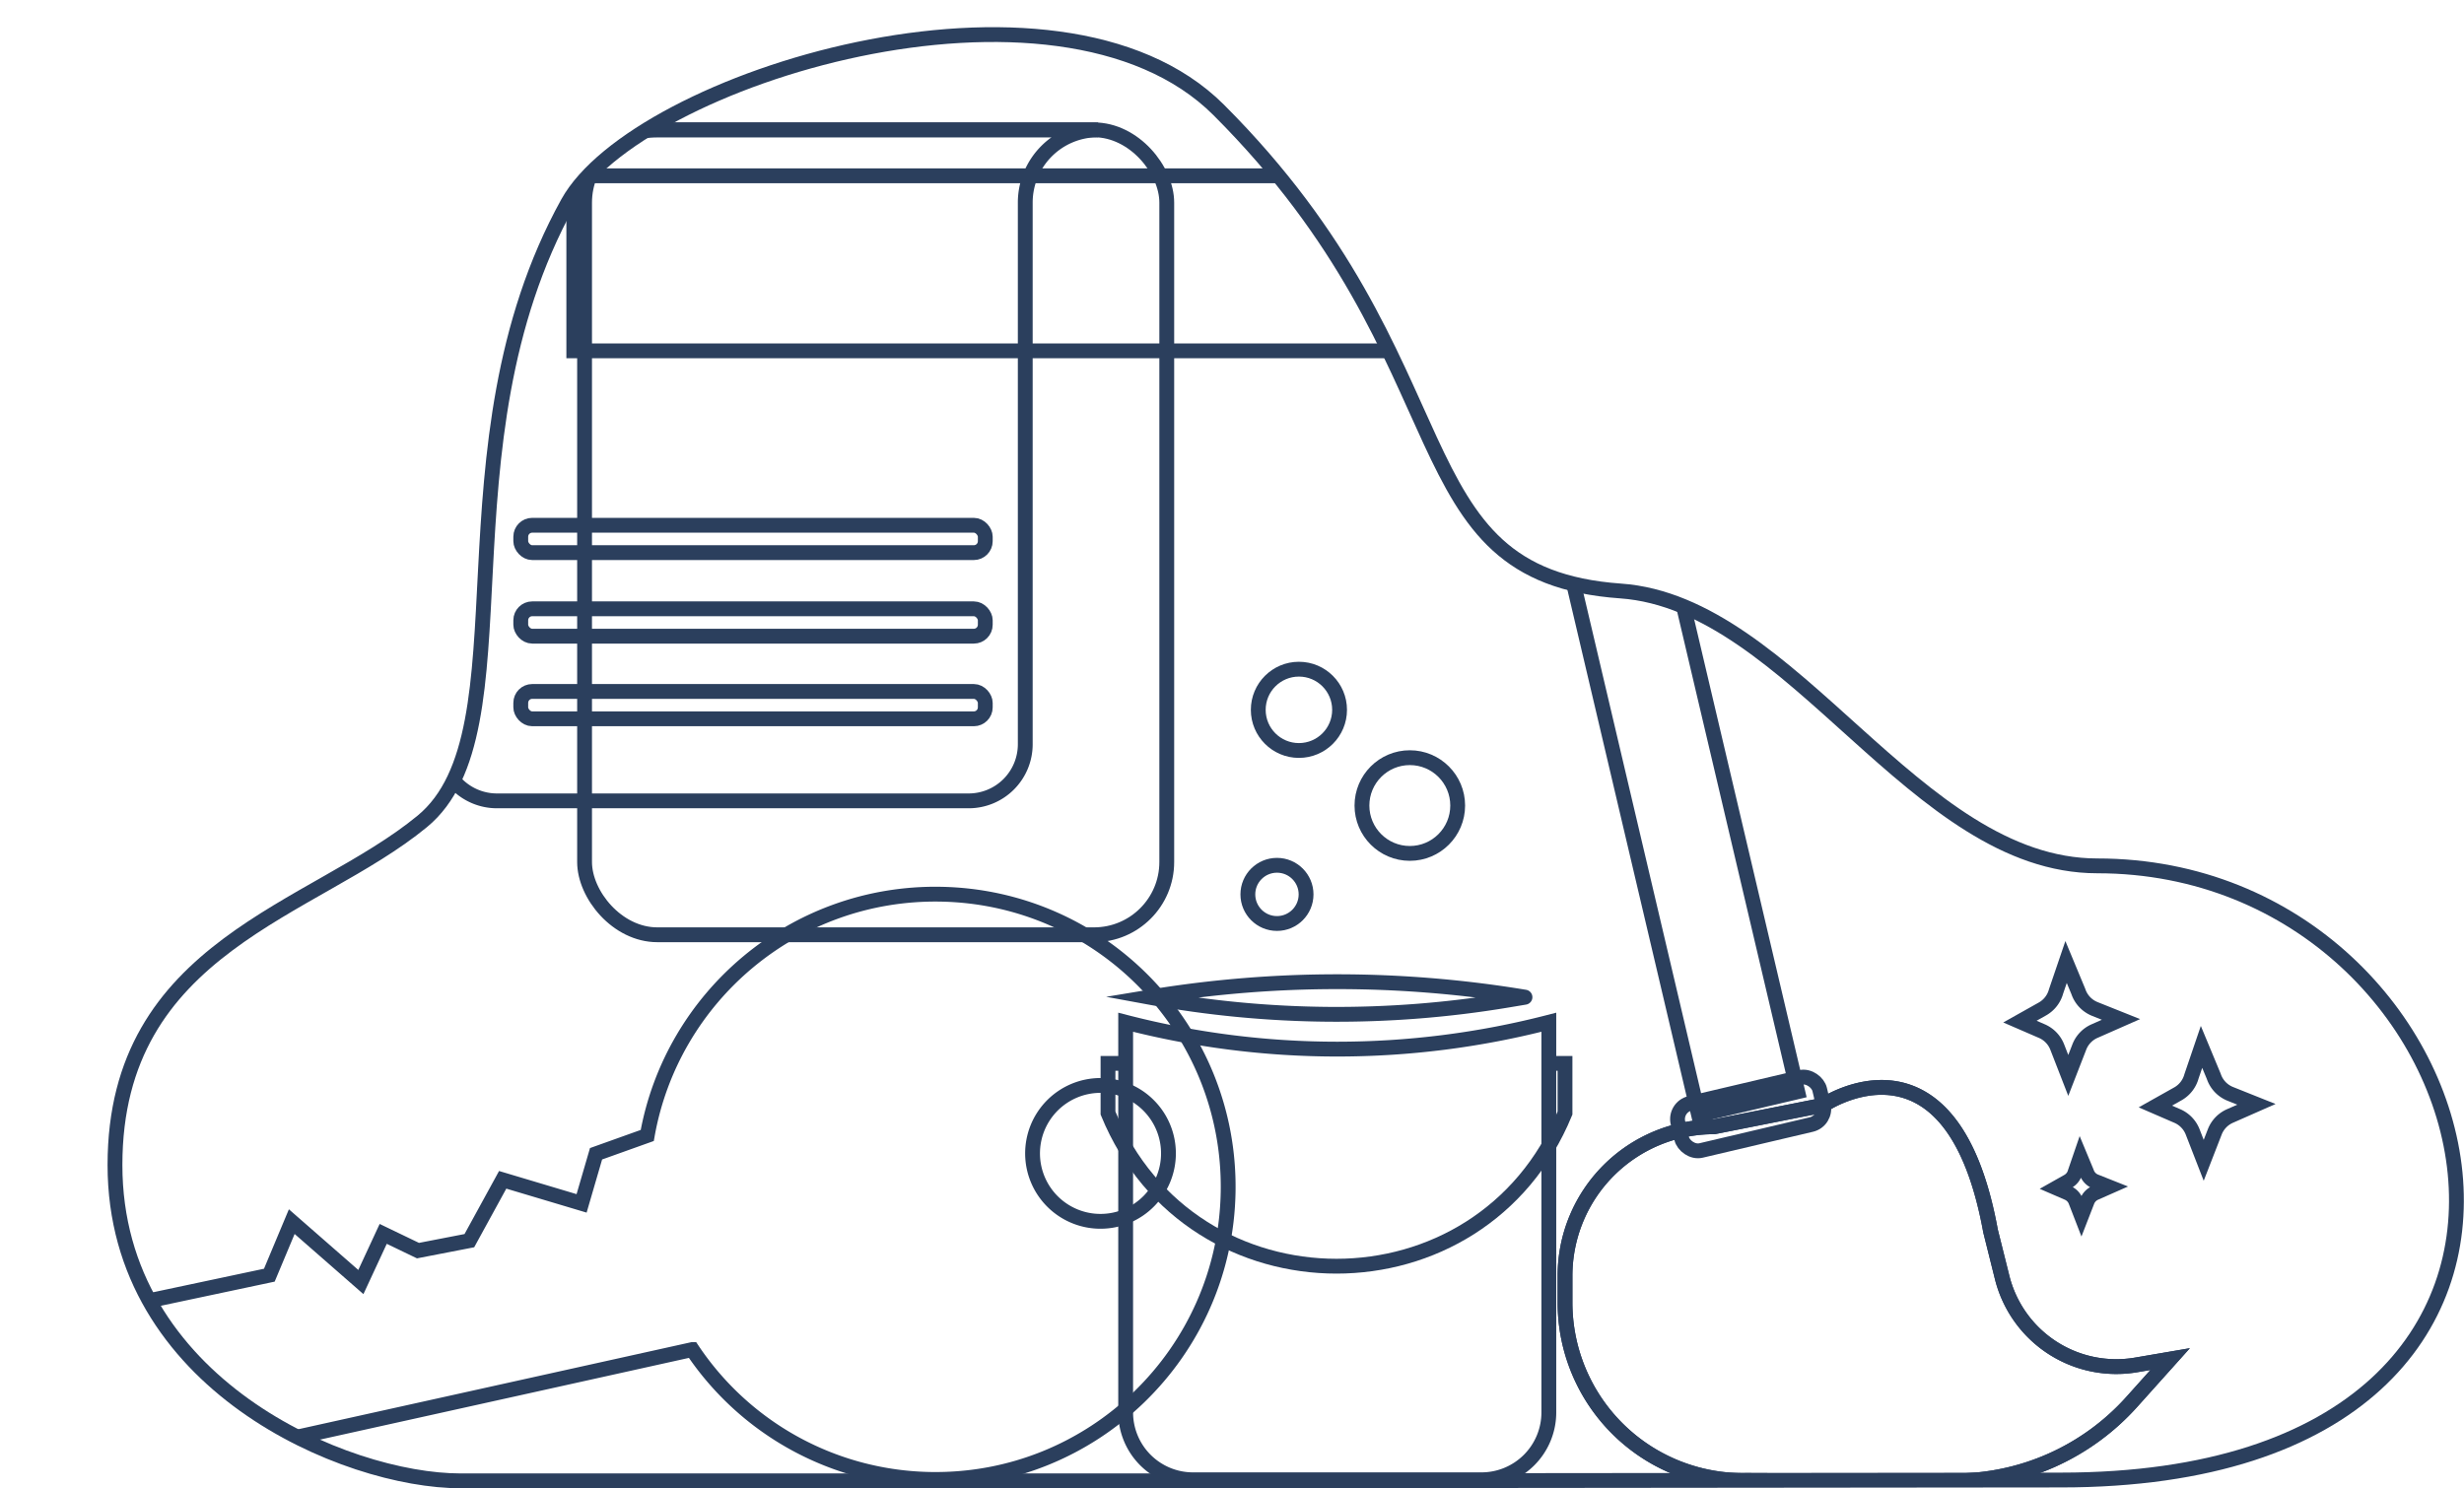 <svg xmlns="http://www.w3.org/2000/svg" xmlns:xlink="http://www.w3.org/1999/xlink" viewBox="0 0 1828.33 1104.52"><defs><style>.cls-1{fill:none;stroke:#2b3f5d;stroke-miterlimit:10;stroke-width:11px;}.cls-2{clip-path:url(#clip-path);}</style><clipPath id="clip-path"><path class="cls-1" d="M911.32,1099H341.76c-85.43,0-256.45-71.74-256.45-234.4s147-188.3,228-255,8.11-278.47,108-459c51-92.2,363-189,483-69,189.93,189.93,129,345,298.24,357,128.32,9.1,218.12,204,353.66,204,300,0,417,455.79-27,455.79Z"/></clipPath></defs><title>test</title><g id="Layer_2" data-name="Layer 2"><g id="Layer_1-2" data-name="Layer 1"><g class="cls-2"><rect class="cls-1" x="433.76" y="96.36" width="432" height="597.38" rx="54" ry="54"/><rect class="cls-1" x="425.76" y="130.47" width="750" height="129.9"/><path class="cls-1" d="M1131.5,740a.06.06,0,0,1,0,.12l-13.14,2.2a768.7,768.7,0,0,1-265.66-2.26h0l1.69-.28a853,853,0,0,1,275.76,0Z"/><path class="cls-1" d="M1099.26,1098.21h-214a50,50,0,0,1-50-50V758.65a627.85,627.85,0,0,0,314,0v289.56A50,50,0,0,1,1099.26,1098.21Z"/><path class="cls-1" d="M1144.13,789.18h17.13v36.88h0c-62.26,151.52-276.85,151.52-339.1,0h0V789.18h17.13"/><path class="cls-1" d="M326.76,150.36v402a42,42,0,0,0,42,42h350a42,42,0,0,0,42-42v-402a54,54,0,0,1,54-54h-434A54,54,0,0,0,326.76,150.36Z"/><path class="cls-1" d="M697.64,663.62c-108.14-1.75-199.1,75.86-217.36,179.06l-38,13.59-10.73,36.81L373,875.59l-24.73,45.16-38.12,7.39-25.8-12.42-16.58,35.74-51.28-44.83-16.64,39.74-96.35,20.45-25.26,31.6-38.6-40.63-33,68.73,70,71.88,437-96.82a216.94,216.94,0,0,0,177,96.36c119.93,1.94,218.73-93.72,220.66-213.65S817.57,665.56,697.64,663.62ZM844.91,897.7a50.42,50.42,0,1,1,13.43-70A50.42,50.42,0,0,1,844.91,897.7Z"/><rect class="cls-1" x="386.41" y="513.15" width="344.68" height="20.32" rx="8.5" ry="8.5"/><rect class="cls-1" x="386.41" y="451.82" width="344.68" height="20.32" rx="8.5" ry="8.5"/><rect class="cls-1" x="386.41" y="389.82" width="344.68" height="20.32" rx="8.5" ry="8.5"/><rect class="cls-1" x="1164.85" y="4.29" width="75.56" height="825.56" transform="translate(-63.55 286.5) rotate(-13.24)"/><path class="cls-1" d="M1271.89,836.23h0a110.63,110.63,0,0,0-110.63,110.63v19.78h0a132.1,132.1,0,0,0,131.57,132.1l71.44.29h86.23a176.41,176.41,0,0,0,131.36-58.67l28.43-31.72-25.19,4.32a87.32,87.32,0,0,1-99.47-64.89l-8.6-34.42c-28.76-158.35-124.09-93.48-124.09-93.48Z"/><rect class="cls-1" x="1244.99" y="808.79" width="108.03" height="35.91" rx="12" ry="12" transform="translate(-154.81 319.46) rotate(-13.24)"/><path class="cls-1" d="M1271.89,836.23h0a110.63,110.63,0,0,0-110.63,110.63v19.78h0a132.1,132.1,0,0,0,131.57,132.1l71.44.29h86.23a176.41,176.41,0,0,0,131.36-58.67l28.43-31.72-25.19,4.32a87.32,87.32,0,0,1-99.47-64.89l-8.6-34.42c-28.76-158.35-124.09-93.48-124.09-93.48Z"/><circle class="cls-1" cx="947.53" cy="663.77" r="21.6"/><circle class="cls-1" cx="1046.11" cy="597.83" r="35.52"/><circle class="cls-1" cx="963.82" cy="526.8" r="30.17"/><path class="cls-1" d="M1525.82,881.63l8.48,3.67a11.07,11.07,0,0,1,5.92,6.15l4.26,11,4.27-11a11.07,11.07,0,0,1,5.85-6.12l10.22-4.51-10.07-4a11.07,11.07,0,0,1-6.39-6.78l-4.73-11.38L1539.74,870a11.07,11.07,0,0,1-5.22,6.72Z"/><path class="cls-1" d="M1599.31,821.18l16.3,7.06A21.29,21.29,0,0,1,1627,840.06l8.19,21.06L1643.4,840a21.29,21.29,0,0,1,11.25-11.76l19.66-8.67-19.36-7.74a21.29,21.29,0,0,1-12.29-13l-9.1-21.88-7.45,21.88a21.29,21.29,0,0,1-10,12.92Z"/><path class="cls-1" d="M1498.82,758.18l16.3,7.06a21.29,21.29,0,0,1,11.38,11.82l8.19,21.06L1542.9,777a21.29,21.29,0,0,1,11.25-11.76l19.66-8.67-19.36-7.74a21.29,21.29,0,0,1-12.29-13l-9.1-21.88-7.45,21.88a21.29,21.29,0,0,1-10,12.92Z"/></g><path class="cls-1" d="M911.32,1099H341.76c-85.43,0-256.45-71.74-256.45-234.4s147-188.3,228-255,8.11-278.47,108-459c51-92.2,363-189,483-69,189.93,189.93,129,345,298.24,357,128.32,9.1,218.12,204,353.66,204,300,0,417,455.79-27,455.79Z"/></g></g></svg>